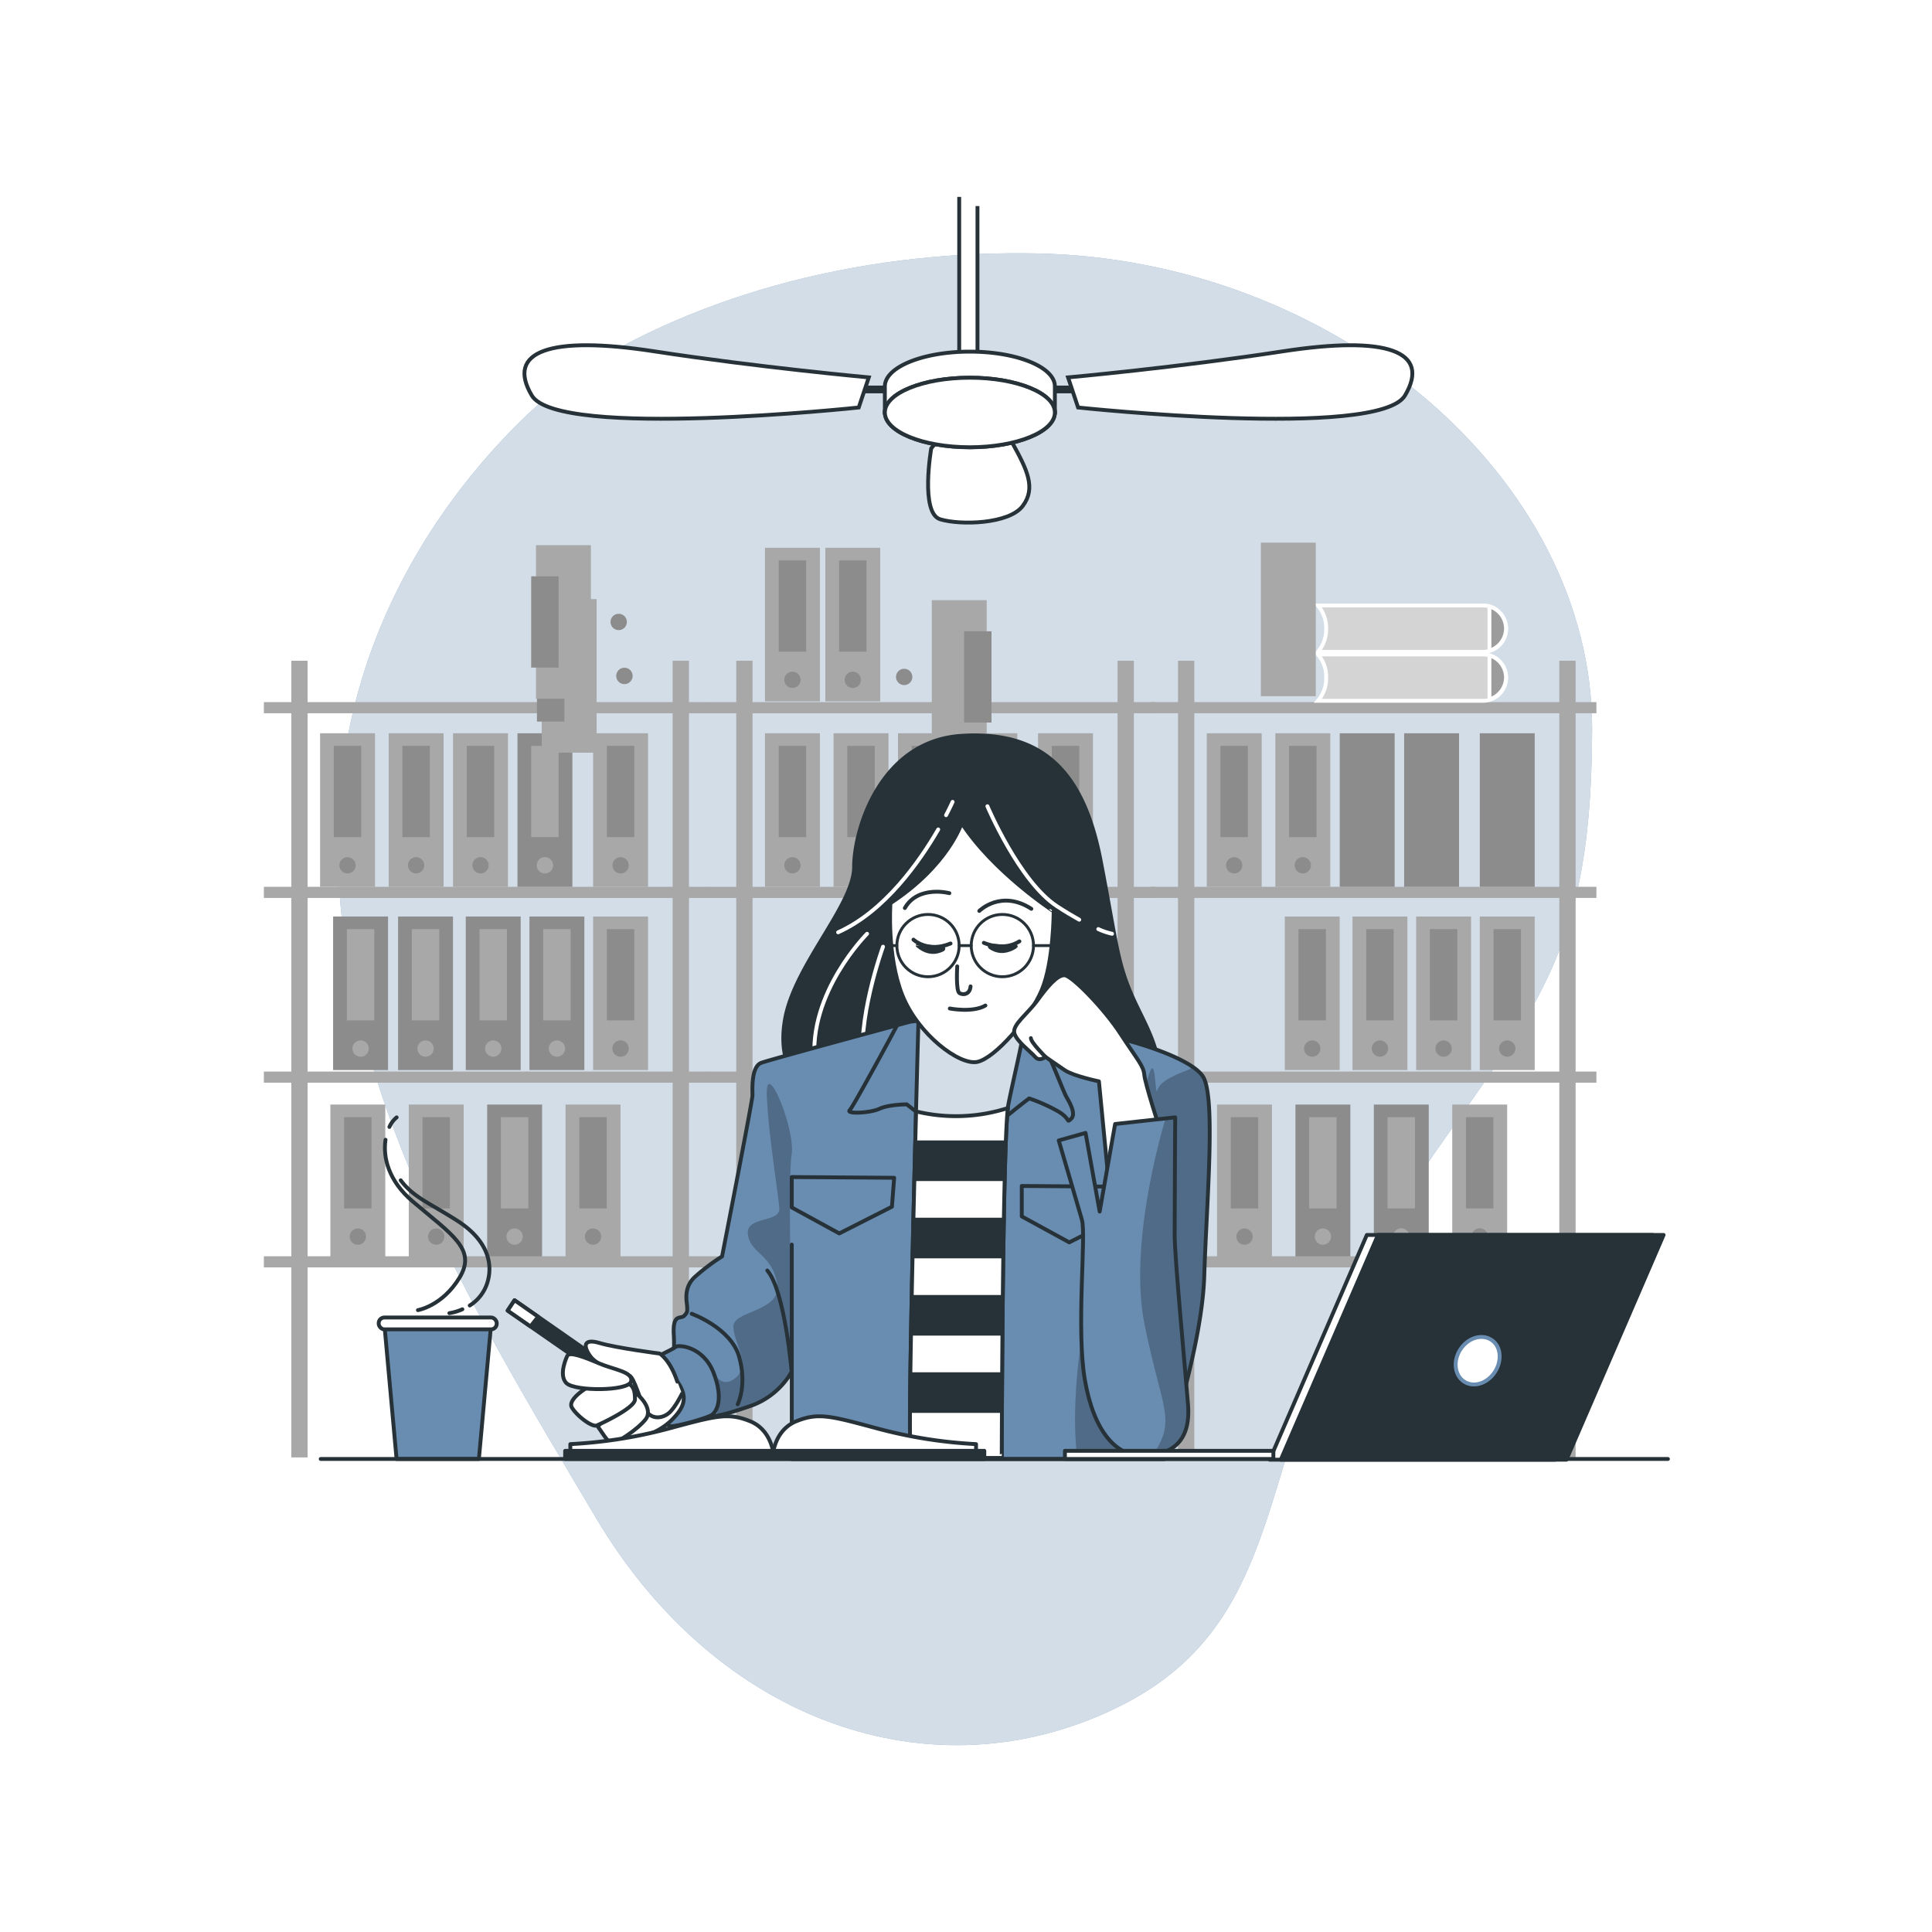 <svg class="animated" id="freepik_stories-studying" xmlns="http://www.w3.org/2000/svg" xmlns:xlink="http://www.w3.org/1999/xlink" viewBox="0 0 500 500" version="1.1" xmlns:svgjs="http://svgjs.com/svgjs"><style>svg#freepik_stories-studying:not(.animated) .animable {opacity: 0;}svg#freepik_stories-studying.animated #freepik--background-simple--inject-34 {animation: 1s 1 forwards cubic-bezier(.36,-0.01,.5,1.38) slideDown;animation-delay: 0s;}svg#freepik_stories-studying.animated #freepik--Fan--inject-34 {animation: 1s 1 forwards cubic-bezier(.36,-0.01,.5,1.38) zoomIn;animation-delay: 0s;}svg#freepik_stories-studying.animated #freepik--Bookshelves--inject-34 {animation: 1s 1 forwards cubic-bezier(.36,-0.01,.5,1.38) slideRight;animation-delay: 0s;}svg#freepik_stories-studying.animated #freepik--Coffee--inject-34 {animation: 1s 1 forwards cubic-bezier(.36,-0.01,.5,1.38) lightSpeedRight;animation-delay: 0s;}svg#freepik_stories-studying.animated #freepik--Character--inject-34 {animation: 1s 1 forwards cubic-bezier(.36,-0.01,.5,1.38) lightSpeedRight;animation-delay: 0s;}svg#freepik_stories-studying.animated #freepik--Device--inject-34 {animation: 1s 1 forwards cubic-bezier(.36,-0.01,.5,1.38) slideUp;animation-delay: 0s;}            @keyframes slideDown {                0% {                    opacity: 0;                    transform: translateY(-30px);                }                100% {                    opacity: 1;                    transform: translateY(0);                }            }                    @keyframes zoomIn {                0% {                    opacity: 0;                    transform: scale(0.5);                }                100% {                    opacity: 1;                    transform: scale(1);                }            }                    @keyframes slideRight {                0% {                    opacity: 0;                    transform: translateX(30px);                }                100% {                    opacity: 1;                    transform: translateX(0);                }            }                    @keyframes lightSpeedRight {              from {                transform: translate3d(50%, 0, 0) skewX(-20deg);                opacity: 0;              }              60% {                transform: skewX(10deg);                opacity: 1;              }              80% {                transform: skewX(-2deg);              }              to {                opacity: 1;                transform: translate3d(0, 0, 0);              }            }                    @keyframes slideUp {                0% {                    opacity: 0;                    transform: translateY(30px);                }                100% {                    opacity: 1;                    transform: inherit;                }            }        </style><g id="freepik--background-simple--inject-34" class="animable" style="transform-origin: 249.738px 258.597px;"><path d="M146.86,98.43s-53.5,38.23-58.93,107.69,34.95,133.74,66.29,186.68,87.07,72.48,134.92,49.1,34.13-70.65,69.6-124.93,53.14-63.36,53.3-128.24S345.6,66.93,268,65.58,146.86,98.43,146.86,98.43Z" style="fill: rgb(105, 140, 177); transform-origin: 249.738px 258.597px;" id="eltie00461h4" class="animable"></path><g id="el1gzpberwroe"><path d="M146.86,98.43s-53.5,38.23-58.93,107.69,34.95,133.74,66.29,186.68,87.07,72.48,134.92,49.1,34.13-70.65,69.6-124.93,53.14-63.36,53.3-128.24S345.6,66.93,268,65.58,146.86,98.43,146.86,98.43Z" style="fill: rgb(255, 255, 255); opacity: 0.7; transform-origin: 249.738px 258.597px;" class="animable"></path></g></g><g id="freepik--Fan--inject-34" class="animable" style="transform-origin: 250.621px 93.104px;"><line x1="217.05" y1="100.79" x2="233.66" y2="100.79" style="fill: rgb(255, 255, 255); stroke: rgb(38, 50, 56); stroke-miterlimit: 10; stroke-width: 2px; transform-origin: 225.355px 100.79px;" id="elleaj0edi7ai" class="animable"></line><path d="M224.84,97.67l-2.6,7.79s-77.87,8.31-84.62-3.12,4.68-15.57,31.67-11.42S224.84,97.67,224.84,97.67Z" style="fill: rgb(255, 255, 255); stroke: rgb(38, 50, 56); stroke-miterlimit: 10; transform-origin: 180.282px 98.862px;" id="eli1mgdybmrj8" class="animable"></path><line x1="284.2" y1="100.79" x2="267.59" y2="100.79" style="fill: rgb(255, 255, 255); stroke: rgb(38, 50, 56); stroke-miterlimit: 10; stroke-width: 2px; transform-origin: 275.895px 100.79px;" id="elcyhkbybot97" class="animable"></line><path d="M276.41,97.67l2.6,7.79s77.87,8.31,84.61-3.12S359,86.77,332,90.92,276.41,97.67,276.41,97.67Z" style="fill: rgb(255, 255, 255); stroke: rgb(38, 50, 56); stroke-miterlimit: 10; transform-origin: 320.964px 98.862px;" id="el2ts9xta13ib" class="animable"></path><path d="M241,116.05s-2.93,16.77,2.34,18.35,17.84,1.23,21.34-3.45,1.15-9.36-2.73-16.4S247.88,107.09,241,116.05Z" style="fill: rgb(255, 255, 255); stroke: rgb(38, 50, 56); stroke-miterlimit: 10; transform-origin: 253.289px 122.271px;" id="el5sxu380nc54" class="animable"></path><polyline points="248.24 50.96 248.24 103.53 252.97 103.53 252.97 53.33" style="fill: rgb(255, 255, 255); stroke: rgb(38, 50, 56); stroke-miterlimit: 10; transform-origin: 250.605px 77.245px;" id="el5kt6juwu1y9" class="animable"></polyline><path d="M236.45,106.75a48.17,48.17,0,0,0,29.1,0H273V100c0-5-9.85-9-22-9s-22,4-22,9v6.75Z" style="fill: rgb(255, 255, 255); stroke: rgb(38, 50, 56); stroke-miterlimit: 10; transform-origin: 251px 100px;" id="elrslrrrhkell" class="animable"></path><ellipse cx="251" cy="106.75" rx="22" ry="9" style="fill: rgb(255, 255, 255); stroke: rgb(38, 50, 56); stroke-miterlimit: 10; transform-origin: 251px 106.75px;" id="elgc8s64ofkiw" class="animable"></ellipse><ellipse cx="251" cy="106.75" rx="22" ry="9" style="fill: rgb(255, 255, 255); stroke: rgb(38, 50, 56); stroke-miterlimit: 10; transform-origin: 251px 106.75px;" id="eluygpxhbfvon" class="animable"></ellipse></g><g id="freepik--Bookshelves--inject-34" class="animable" style="transform-origin: 240.72px 258.81px;"><rect x="314.97" y="285.86" width="14.21" height="39.74" style="fill: rgb(168, 168, 168); transform-origin: 322.075px 305.73px;" id="elnfb43l4lp77" class="animable"></rect><rect x="318.53" y="289.12" width="7.1" height="23.62" style="fill: rgb(140, 140, 140); transform-origin: 322.08px 300.93px;" id="elarwl1ycmmkm" class="animable"></rect><circle cx="322.08" cy="320.03" r="2.11" style="fill: rgb(140, 140, 140); transform-origin: 322.08px 320.03px;" id="elf8nnaiuxzbh" class="animable"></circle><rect x="335.26" y="285.86" width="14.21" height="39.74" style="fill: rgb(140, 140, 140); transform-origin: 342.365px 305.73px;" id="el5jssuxmtvpc" class="animable"></rect><rect x="338.81" y="289.12" width="7.1" height="23.62" style="fill: rgb(168, 168, 168); transform-origin: 342.36px 300.93px;" id="el1l1bf78vxch" class="animable"></rect><circle cx="342.37" cy="320.03" r="2.11" style="fill: rgb(168, 168, 168); transform-origin: 342.37px 320.03px;" id="ely5f4upbub4l" class="animable"></circle><rect x="355.55" y="285.86" width="14.21" height="39.74" style="fill: rgb(140, 140, 140); transform-origin: 362.655px 305.73px;" id="el8s33l6cxlza" class="animable"></rect><rect x="359.1" y="289.12" width="7.1" height="23.62" style="fill: rgb(168, 168, 168); transform-origin: 362.65px 300.93px;" id="elfo9o4vhn5gd" class="animable"></rect><path d="M364.77,320a2.12,2.12,0,1,0-2.11,2.12A2.12,2.12,0,0,0,364.77,320Z" style="fill: rgb(168, 168, 168); transform-origin: 362.65px 320px;" id="el1w94fufbia7" class="animable"></path><rect x="375.84" y="285.86" width="14.21" height="39.74" style="fill: rgb(168, 168, 168); transform-origin: 382.945px 305.73px;" id="elhvjz4i73xas" class="animable"></rect><rect x="379.39" y="289.12" width="7.1" height="23.62" style="fill: rgb(140, 140, 140); transform-origin: 382.94px 300.93px;" id="eludeas1r9bpp" class="animable"></rect><path d="M385.06,320a2.12,2.12,0,1,0-2.12,2.12A2.12,2.12,0,0,0,385.06,320Z" style="fill: rgb(140, 140, 140); transform-origin: 382.94px 320px;" id="el7arfeo9r1n" class="animable"></path><path d="M413.15,184.59v-2.88h-5.38V171h-4.22v10.71H309.09V171h-4.22v10.71h-7.11v2.88h7.11v44.92h-7.11v2.88h7.11v44.93h-7.11v2.88h7.11v44.92h-7.11V328h7.11v49.18h4.22V328h94.46v49.18h4.22V328h5.38v-2.88h-5.38V280.2h5.38v-2.88h-5.38V232.39h5.38v-2.88h-5.38V184.59Zm-9.6,140.53H309.09V280.2h94.46Zm0-47.8H309.09V232.39h94.46Zm0-47.81H309.09V184.59h94.46Z" style="fill: rgb(168, 168, 168); transform-origin: 355.455px 274.09px;" id="elcygh6f7m5c9" class="animable"></path><rect x="363.39" y="189.77" width="14.21" height="39.74" style="fill: rgb(140, 140, 140); transform-origin: 370.495px 209.64px;" id="elrbdnkhwda5" class="animable"></rect><rect x="366.94" y="193.03" width="7.1" height="23.62" style="fill: rgb(140, 140, 140); transform-origin: 370.49px 204.84px;" id="elm2ahn27vtf" class="animable"></rect><path d="M372.61,223.94a2.12,2.12,0,1,0-2.11,2.12A2.12,2.12,0,0,0,372.61,223.94Z" style="fill: rgb(140, 140, 140); transform-origin: 370.49px 223.94px;" id="el96ewstgzkzh" class="animable"></path><rect x="346.72" y="189.77" width="14.21" height="39.74" style="fill: rgb(140, 140, 140); transform-origin: 353.825px 209.64px;" id="eltvgsg3vney" class="animable"></rect><rect x="350.28" y="193.03" width="7.1" height="23.62" style="fill: rgb(140, 140, 140); transform-origin: 353.83px 204.84px;" id="elin07ubtzeh" class="animable"></rect><circle cx="353.83" cy="223.94" r="2.11" style="fill: rgb(140, 140, 140); transform-origin: 353.83px 223.94px;" id="el5uu42wbhnag" class="animable"></circle><rect x="330.06" y="189.77" width="14.21" height="39.74" style="fill: rgb(168, 168, 168); transform-origin: 337.165px 209.64px;" id="elwe03u6ubiyc" class="animable"></rect><rect x="333.61" y="193.03" width="7.1" height="23.62" style="fill: rgb(140, 140, 140); transform-origin: 337.16px 204.84px;" id="elu4u3csu4r" class="animable"></rect><circle cx="337.16" cy="223.94" r="2.11" style="fill: rgb(140, 140, 140); transform-origin: 337.16px 223.94px;" id="eldt92pmbtokd" class="animable"></circle><rect x="382.97" y="189.77" width="14.21" height="39.74" style="fill: rgb(140, 140, 140); transform-origin: 390.075px 209.64px;" id="el6warum2vhh2" class="animable"></rect><rect x="386.53" y="193.03" width="7.1" height="23.62" style="fill: rgb(140, 140, 140); transform-origin: 390.08px 204.84px;" id="elfvbpcluzs4m" class="animable"></rect><circle cx="390.08" cy="223.94" r="2.11" style="fill: rgb(140, 140, 140); transform-origin: 390.08px 223.94px;" id="el6cu1z9enzkb" class="animable"></circle><rect x="312.31" y="189.77" width="14.21" height="39.74" style="fill: rgb(168, 168, 168); transform-origin: 319.415px 209.64px;" id="elyqttaysp8o" class="animable"></rect><rect x="315.86" y="193.03" width="7.1" height="23.62" style="fill: rgb(140, 140, 140); transform-origin: 319.41px 204.84px;" id="eljivpvuaw0f" class="animable"></rect><circle cx="319.41" cy="223.94" r="2.11" style="fill: rgb(140, 140, 140); transform-origin: 319.41px 223.94px;" id="elfh8rcqnasqs" class="animable"></circle><path d="M383.79,169.37H341.08a8.86,8.86,0,0,1,2.13,6h0a8.9,8.9,0,0,1-2.13,6h42.71a6,6,0,0,0,6-6h0A6,6,0,0,0,383.79,169.37Z" style="fill: rgb(212, 212, 212); stroke: rgb(255, 255, 255); stroke-miterlimit: 10; transform-origin: 365.435px 175.37px;" id="elyq8t4rl9nk8" class="animable"></path><path d="M385.47,169.61V181a6,6,0,0,0,4.28-5.71h0A6,6,0,0,0,385.47,169.61Z" style="fill: rgb(156, 156, 156); stroke: rgb(255, 255, 255); stroke-miterlimit: 10; transform-origin: 387.61px 175.305px;" id="elv16uvrm569" class="animable"></path><path d="M383.79,156.7H341.08a8.9,8.9,0,0,1,2.13,6h0a8.9,8.9,0,0,1-2.13,6h42.71a6,6,0,0,0,6-6h0A6,6,0,0,0,383.79,156.7Z" style="fill: rgb(212, 212, 212); stroke: rgb(255, 255, 255); stroke-miterlimit: 10; transform-origin: 365.435px 162.7px;" id="ell8q96a36zmr" class="animable"></path><path d="M385.47,156.94v11.44a6,6,0,0,0,4.28-5.72h0A6,6,0,0,0,385.47,156.94Z" style="fill: rgb(156, 156, 156); stroke: rgb(255, 255, 255); stroke-miterlimit: 10; transform-origin: 387.61px 162.66px;" id="ell1jgw4hmqz" class="animable"></path><rect x="326.31" y="140.44" width="14.21" height="39.74" style="fill: rgb(168, 168, 168); transform-origin: 333.415px 160.31px;" id="el8vrmv0i2jhp" class="animable"></rect><rect x="329.86" y="143.7" width="7.1" height="23.62" style="fill: rgb(168, 168, 168); transform-origin: 333.41px 155.51px;" id="elr2vp3d01lfg" class="animable"></rect><path d="M335.52,174.61a2.11,2.11,0,1,0-2.11,2.11A2.1,2.1,0,0,0,335.52,174.61Z" style="fill: rgb(168, 168, 168); transform-origin: 333.41px 174.61px;" id="elh1ie3ah1hz4" class="animable"></path><rect x="382.97" y="237.19" width="14.21" height="39.74" style="fill: rgb(168, 168, 168); transform-origin: 390.075px 257.06px;" id="ele6loxo2d4p" class="animable"></rect><rect x="386.53" y="240.46" width="7.1" height="23.62" style="fill: rgb(140, 140, 140); transform-origin: 390.08px 252.27px;" id="elmhywbtkc4si" class="animable"></rect><path d="M392.19,271.37a2.11,2.11,0,1,0-2.11,2.11A2.12,2.12,0,0,0,392.19,271.37Z" style="fill: rgb(140, 140, 140); transform-origin: 390.08px 271.37px;" id="ellawmx82wjjc" class="animable"></path><rect x="366.5" y="237.19" width="14.21" height="39.74" style="fill: rgb(168, 168, 168); transform-origin: 373.605px 257.06px;" id="eld0cmgtd1bt8" class="animable"></rect><rect x="370.05" y="240.46" width="7.1" height="23.62" style="fill: rgb(140, 140, 140); transform-origin: 373.6px 252.27px;" id="elpgnmlnv6ze" class="animable"></rect><path d="M375.71,271.37a2.11,2.11,0,1,0-2.11,2.11A2.11,2.11,0,0,0,375.71,271.37Z" style="fill: rgb(140, 140, 140); transform-origin: 373.6px 271.37px;" id="elr9e9d6e5k2j" class="animable"></path><rect x="332.5" y="237.19" width="14.21" height="39.74" style="fill: rgb(168, 168, 168); transform-origin: 339.605px 257.06px;" id="elg44wt1n67yp" class="animable"></rect><rect x="336.05" y="240.46" width="7.1" height="23.62" style="fill: rgb(140, 140, 140); transform-origin: 339.6px 252.27px;" id="elwp270jltov9" class="animable"></rect><path d="M341.71,271.37a2.11,2.11,0,1,0-2.11,2.11A2.11,2.11,0,0,0,341.71,271.37Z" style="fill: rgb(140, 140, 140); transform-origin: 339.6px 271.37px;" id="el8ucmvdjlvmd" class="animable"></path><rect x="350.02" y="237.19" width="14.21" height="39.74" style="fill: rgb(168, 168, 168); transform-origin: 357.125px 257.06px;" id="el1ag79sab5l6" class="animable"></rect><rect x="353.57" y="240.46" width="7.1" height="23.62" style="fill: rgb(140, 140, 140); transform-origin: 357.12px 252.27px;" id="el7pn2u4danr" class="animable"></rect><path d="M359.23,271.37a2.11,2.11,0,1,0-2.11,2.11A2.11,2.11,0,0,0,359.23,271.37Z" style="fill: rgb(140, 140, 140); transform-origin: 357.12px 271.37px;" id="el3l9d68l3vbn" class="animable"></path><rect x="200.65" y="285.86" width="14.21" height="39.74" style="fill: rgb(168, 168, 168); transform-origin: 207.755px 305.73px;" id="el3q9qwqnqdcq" class="animable"></rect><rect x="204.2" y="289.12" width="7.1" height="23.62" style="fill: rgb(168, 168, 168); transform-origin: 207.75px 300.93px;" id="elbtcytuhwg8n" class="animable"></rect><circle cx="207.75" cy="320.03" r="2.11" style="fill: rgb(168, 168, 168); transform-origin: 207.75px 320.03px;" id="elznyic6x8sce" class="animable"></circle><rect x="220.93" y="285.86" width="14.21" height="39.74" style="fill: rgb(168, 168, 168); transform-origin: 228.035px 305.73px;" id="elz16yl27pjmb" class="animable"></rect><rect x="224.49" y="289.12" width="7.1" height="23.62" style="fill: rgb(168, 168, 168); transform-origin: 228.04px 300.93px;" id="el59vm6cblfjm" class="animable"></rect><circle cx="228.04" cy="320.03" r="2.11" style="fill: rgb(168, 168, 168); transform-origin: 228.04px 320.03px;" id="elydg2n4veaah" class="animable"></circle><rect x="241.22" y="285.86" width="14.21" height="39.74" style="fill: rgb(168, 168, 168); transform-origin: 248.325px 305.73px;" id="el6b6g9soc3qe" class="animable"></rect><rect x="244.78" y="289.12" width="7.1" height="23.62" style="fill: rgb(168, 168, 168); transform-origin: 248.33px 300.93px;" id="elb0rr37m9ucp" class="animable"></rect><circle cx="248.33" cy="320.03" r="2.11" style="fill: rgb(168, 168, 168); transform-origin: 248.33px 320.03px;" id="el6cz0cvtrt6k" class="animable"></circle><rect x="261.51" y="285.86" width="14.21" height="39.74" style="fill: rgb(168, 168, 168); transform-origin: 268.615px 305.73px;" id="eldlum8bnx1f" class="animable"></rect><rect x="265.06" y="289.12" width="7.1" height="23.62" style="fill: rgb(168, 168, 168); transform-origin: 268.61px 300.93px;" id="el3s80l6sftlh" class="animable"></rect><path d="M270.73,320a2.12,2.12,0,1,0-2.11,2.12A2.12,2.12,0,0,0,270.73,320Z" style="fill: rgb(168, 168, 168); transform-origin: 268.61px 320px;" id="elgsrbej0ca6p" class="animable"></path><rect x="190.54" y="171" width="4.22" height="206.18" style="fill: rgb(168, 168, 168); transform-origin: 192.65px 274.09px;" id="el8gu71znxvg" class="animable"></rect><rect x="289.22" y="171" width="4.22" height="206.18" style="fill: rgb(168, 168, 168); transform-origin: 291.33px 274.09px;" id="eldl1wao812b" class="animable"></rect><rect x="183.43" y="181.71" width="115.39" height="2.88" style="fill: rgb(168, 168, 168); transform-origin: 241.125px 183.15px;" id="elesb8jcq5y8v" class="animable"></rect><rect x="183.43" y="229.51" width="115.39" height="2.88" style="fill: rgb(168, 168, 168); transform-origin: 241.125px 230.95px;" id="el43yhw2hkjgf" class="animable"></rect><rect x="183.43" y="277.32" width="115.39" height="2.88" style="fill: rgb(168, 168, 168); transform-origin: 241.125px 278.76px;" id="el8f0qe8yirvx" class="animable"></rect><rect x="183.43" y="325.12" width="115.39" height="2.88" style="fill: rgb(168, 168, 168); transform-origin: 241.125px 326.56px;" id="ela9hgdet27o6" class="animable"></rect><rect x="249.06" y="189.77" width="14.21" height="39.74" style="fill: rgb(168, 168, 168); transform-origin: 256.165px 209.64px;" id="el45v3y3kz3xg" class="animable"></rect><rect x="252.61" y="193.03" width="7.1" height="23.62" style="fill: rgb(168, 168, 168); transform-origin: 256.16px 204.84px;" id="elnaqs7ceskyc" class="animable"></rect><path d="M258.28,223.94a2.12,2.12,0,1,0-2.11,2.12A2.12,2.12,0,0,0,258.28,223.94Z" style="fill: rgb(168, 168, 168); transform-origin: 256.16px 223.94px;" id="eljs1bufyp2ko" class="animable"></path><rect x="232.4" y="189.77" width="14.21" height="39.74" style="fill: rgb(168, 168, 168); transform-origin: 239.505px 209.64px;" id="el17iwg4mipt7h" class="animable"></rect><rect x="235.95" y="193.03" width="7.1" height="23.62" style="fill: rgb(140, 140, 140); transform-origin: 239.5px 204.84px;" id="ely194ha8ynxp" class="animable"></rect><circle cx="239.5" cy="223.94" r="2.11" style="fill: rgb(140, 140, 140); transform-origin: 239.5px 223.94px;" id="elpcz2dqmrkis" class="animable"></circle><rect x="215.73" y="189.77" width="14.21" height="39.74" style="fill: rgb(168, 168, 168); transform-origin: 222.835px 209.64px;" id="elbgklvxigz7r" class="animable"></rect><rect x="219.28" y="193.03" width="7.1" height="23.62" style="fill: rgb(140, 140, 140); transform-origin: 222.83px 204.84px;" id="elcqpi21n4v1g" class="animable"></rect><circle cx="222.83" cy="223.94" r="2.11" style="fill: rgb(140, 140, 140); transform-origin: 222.83px 223.94px;" id="elaz0jnqoyrej" class="animable"></circle><rect x="268.65" y="189.77" width="14.21" height="39.74" style="fill: rgb(168, 168, 168); transform-origin: 275.755px 209.64px;" id="el88y239f47s" class="animable"></rect><rect x="272.2" y="193.03" width="7.1" height="23.62" style="fill: rgb(140, 140, 140); transform-origin: 275.75px 204.84px;" id="elzstg7k2ijm" class="animable"></rect><circle cx="275.75" cy="223.94" r="2.11" style="fill: rgb(168, 168, 168); transform-origin: 275.75px 223.94px;" id="elpgomfj2ewpl" class="animable"></circle><rect x="197.98" y="189.77" width="14.21" height="39.74" style="fill: rgb(168, 168, 168); transform-origin: 205.085px 209.64px;" id="elt4uynh8hatn" class="animable"></rect><rect x="201.53" y="193.03" width="7.1" height="23.62" style="fill: rgb(140, 140, 140); transform-origin: 205.08px 204.84px;" id="elz2smkdqyc8e" class="animable"></rect><circle cx="205.08" cy="223.94" r="2.11" style="fill: rgb(140, 140, 140); transform-origin: 205.08px 223.94px;" id="elgq6fvetfux7" class="animable"></circle><rect x="197.98" y="141.77" width="14.21" height="39.74" style="fill: rgb(168, 168, 168); transform-origin: 205.085px 161.64px;" id="el6ka53svo8yw" class="animable"></rect><rect x="201.53" y="145.03" width="7.1" height="23.62" style="fill: rgb(140, 140, 140); transform-origin: 205.08px 156.84px;" id="el978esk47n2d" class="animable"></rect><circle cx="205.08" cy="175.94" r="2.11" style="fill: rgb(140, 140, 140); transform-origin: 205.08px 175.94px;" id="elzm8z0ixdbx" class="animable"></circle><rect x="213.59" y="141.77" width="14.21" height="39.74" style="fill: rgb(168, 168, 168); transform-origin: 220.695px 161.64px;" id="el8k3lnqj8p0f" class="animable"></rect><rect x="217.15" y="145.03" width="7.1" height="23.62" style="fill: rgb(140, 140, 140); transform-origin: 220.7px 156.84px;" id="elni11y0wlcim" class="animable"></rect><circle cx="220.7" cy="175.94" r="2.11" style="fill: rgb(140, 140, 140); transform-origin: 220.7px 175.94px;" id="elmfaznxiabi9" class="animable"></circle><g id="elbopf1ibp7v8"><rect x="241.15" y="155.32" width="14.21" height="39.74" style="fill: rgb(168, 168, 168); transform-origin: 248.255px 175.19px; transform: rotate(90deg);" class="animable"></rect></g><g id="elk2rycs3y9d"><rect x="249.5" y="163.38" width="7.1" height="23.61" style="fill: rgb(140, 140, 140); transform-origin: 253.05px 175.185px; transform: rotate(90deg);" class="animable"></rect></g><path d="M234,177.3a2.11,2.11,0,1,0-2.11-2.11A2.12,2.12,0,0,0,234,177.3Z" style="fill: rgb(140, 140, 140); transform-origin: 234px 175.19px;" id="elyuqmpz53ezr" class="animable"></path><rect x="268.65" y="237.19" width="14.21" height="39.74" style="fill: rgb(168, 168, 168); transform-origin: 275.755px 257.06px;" id="eloi5puexvh2i" class="animable"></rect><rect x="272.2" y="240.46" width="7.1" height="23.62" style="fill: rgb(168, 168, 168); transform-origin: 275.75px 252.27px;" id="elda4pi4l433l" class="animable"></rect><path d="M277.86,271.37a2.11,2.11,0,1,0-2.11,2.11A2.11,2.11,0,0,0,277.86,271.37Z" style="fill: rgb(168, 168, 168); transform-origin: 275.75px 271.37px;" id="elm9i59mnoib" class="animable"></path><rect x="252.17" y="237.19" width="14.21" height="39.74" style="fill: rgb(168, 168, 168); transform-origin: 259.275px 257.06px;" id="el49xz748tabk" class="animable"></rect><rect x="255.72" y="240.46" width="7.1" height="23.62" style="fill: rgb(168, 168, 168); transform-origin: 259.27px 252.27px;" id="elmpp0o9wtii" class="animable"></rect><path d="M261.38,271.37a2.11,2.11,0,1,0-2.11,2.11A2.11,2.11,0,0,0,261.38,271.37Z" style="fill: rgb(168, 168, 168); transform-origin: 259.27px 271.37px;" id="elcbz9cx4s4hf" class="animable"></path><rect x="218.17" y="237.19" width="14.21" height="39.74" style="fill: rgb(168, 168, 168); transform-origin: 225.275px 257.06px;" id="elrhurjghfvm" class="animable"></rect><rect x="221.72" y="240.46" width="7.1" height="23.62" style="fill: rgb(168, 168, 168); transform-origin: 225.27px 252.27px;" id="el0zeqvgmdta1g" class="animable"></rect><path d="M227.38,271.37a2.11,2.11,0,1,0-2.11,2.11A2.11,2.11,0,0,0,227.38,271.37Z" style="fill: rgb(168, 168, 168); transform-origin: 225.27px 271.37px;" id="el0kyssr10cmx" class="animable"></path><rect x="235.69" y="237.19" width="14.21" height="39.74" style="fill: rgb(168, 168, 168); transform-origin: 242.795px 257.06px;" id="el7ach48jat7m" class="animable"></rect><rect x="239.24" y="240.46" width="7.1" height="23.62" style="fill: rgb(168, 168, 168); transform-origin: 242.79px 252.27px;" id="el8ad8jjfu865" class="animable"></rect><path d="M244.9,271.37a2.11,2.11,0,1,0-2.11,2.11A2.11,2.11,0,0,0,244.9,271.37Z" style="fill: rgb(168, 168, 168); transform-origin: 242.79px 271.37px;" id="elfuvheop41ld" class="animable"></path><rect x="85.5" y="285.86" width="14.21" height="39.74" style="fill: rgb(168, 168, 168); transform-origin: 92.605px 305.73px;" id="elprh5km7cvr" class="animable"></rect><rect x="89.05" y="289.12" width="7.1" height="23.62" style="fill: rgb(140, 140, 140); transform-origin: 92.6px 300.93px;" id="elcjqh1dv6uq" class="animable"></rect><circle cx="92.61" cy="320.03" r="2.11" style="fill: rgb(140, 140, 140); transform-origin: 92.61px 320.03px;" id="elvgvhslazp7" class="animable"></circle><rect x="105.79" y="285.86" width="14.21" height="39.74" style="fill: rgb(168, 168, 168); transform-origin: 112.895px 305.73px;" id="el8y5ugiisab" class="animable"></rect><rect x="109.34" y="289.12" width="7.1" height="23.62" style="fill: rgb(140, 140, 140); transform-origin: 112.89px 300.93px;" id="el203t6o9cp0z" class="animable"></rect><circle cx="112.9" cy="320.03" r="2.11" style="fill: rgb(140, 140, 140); transform-origin: 112.9px 320.03px;" id="elgeenva9v51d" class="animable"></circle><rect x="126.08" y="285.86" width="14.21" height="39.74" style="fill: rgb(140, 140, 140); transform-origin: 133.185px 305.73px;" id="elltyunc9buml" class="animable"></rect><rect x="129.63" y="289.12" width="7.1" height="23.62" style="fill: rgb(168, 168, 168); transform-origin: 133.18px 300.93px;" id="el7xqo8se5cnk" class="animable"></rect><circle cx="133.18" cy="320.03" r="2.11" style="fill: rgb(168, 168, 168); transform-origin: 133.18px 320.03px;" id="elg6f2wflrwm8" class="animable"></circle><rect x="146.37" y="285.86" width="14.21" height="39.74" style="fill: rgb(168, 168, 168); transform-origin: 153.475px 305.73px;" id="elsypwvm7glkb" class="animable"></rect><rect x="149.92" y="289.12" width="7.1" height="23.62" style="fill: rgb(140, 140, 140); transform-origin: 153.47px 300.93px;" id="elqh0u9hdetw" class="animable"></rect><circle cx="153.47" cy="320.03" r="2.11" style="fill: rgb(140, 140, 140); transform-origin: 153.47px 320.03px;" id="el0q2hzwtsuxj" class="animable"></circle><rect x="75.39" y="171" width="4.22" height="206.18" style="fill: rgb(168, 168, 168); transform-origin: 77.5px 274.09px;" id="el9q9162qwlr" class="animable"></rect><rect x="174.08" y="171" width="4.22" height="206.18" style="fill: rgb(168, 168, 168); transform-origin: 176.19px 274.09px;" id="el5xoz1mj8q0o" class="animable"></rect><rect x="68.29" y="181.71" width="115.39" height="2.88" style="fill: rgb(168, 168, 168); transform-origin: 125.985px 183.15px;" id="elyettyanglni" class="animable"></rect><rect x="68.29" y="229.51" width="115.39" height="2.88" style="fill: rgb(168, 168, 168); transform-origin: 125.985px 230.95px;" id="el6aclunua1s4" class="animable"></rect><rect x="68.29" y="277.32" width="115.39" height="2.88" style="fill: rgb(168, 168, 168); transform-origin: 125.985px 278.76px;" id="el76u34q47kao" class="animable"></rect><rect x="68.29" y="325.12" width="115.39" height="2.88" style="fill: rgb(168, 168, 168); transform-origin: 125.985px 326.56px;" id="el2n2tzmkbttw" class="animable"></rect><rect x="133.92" y="189.77" width="14.21" height="39.74" style="fill: rgb(140, 140, 140); transform-origin: 141.025px 209.64px;" id="elbx1tnakp9r" class="animable"></rect><rect x="137.47" y="193.03" width="7.1" height="23.62" style="fill: rgb(168, 168, 168); transform-origin: 141.02px 204.84px;" id="eldll4h16puw" class="animable"></rect><path d="M143.14,223.94a2.12,2.12,0,1,0-2.12,2.12A2.12,2.12,0,0,0,143.14,223.94Z" style="fill: rgb(168, 168, 168); transform-origin: 141.02px 223.94px;" id="elzd0mrmvbhta" class="animable"></path><rect x="117.25" y="189.77" width="14.21" height="39.74" style="fill: rgb(168, 168, 168); transform-origin: 124.355px 209.64px;" id="el9mqw0vxikk" class="animable"></rect><rect x="120.8" y="193.03" width="7.1" height="23.62" style="fill: rgb(140, 140, 140); transform-origin: 124.35px 204.84px;" id="elq6mo2m5x8w" class="animable"></rect><circle cx="124.36" cy="223.94" r="2.11" style="fill: rgb(140, 140, 140); transform-origin: 124.36px 223.94px;" id="elz51nk58ivpf" class="animable"></circle><rect x="100.59" y="189.77" width="14.21" height="39.74" style="fill: rgb(168, 168, 168); transform-origin: 107.695px 209.64px;" id="elrhwmvhp7rup" class="animable"></rect><rect x="104.14" y="193.03" width="7.1" height="23.62" style="fill: rgb(140, 140, 140); transform-origin: 107.69px 204.84px;" id="eln06b35gaol" class="animable"></rect><circle cx="107.69" cy="223.94" r="2.11" style="fill: rgb(140, 140, 140); transform-origin: 107.69px 223.94px;" id="elczvlr9wp92t" class="animable"></circle><rect x="153.5" y="189.77" width="14.21" height="39.74" style="fill: rgb(168, 168, 168); transform-origin: 160.605px 209.64px;" id="elxgdzawfc6u" class="animable"></rect><rect x="157.05" y="193.03" width="7.1" height="23.62" style="fill: rgb(140, 140, 140); transform-origin: 160.6px 204.84px;" id="elwr2s5s59vm" class="animable"></rect><circle cx="160.61" cy="223.94" r="2.11" style="fill: rgb(140, 140, 140); transform-origin: 160.61px 223.94px;" id="elnqwjdfh0277" class="animable"></circle><g id="elzo4ne9h5g8"><rect x="140.2" y="155.05" width="14.21" height="39.74" style="fill: rgb(168, 168, 168); transform-origin: 147.305px 174.92px; transform: rotate(-90deg);" class="animable"></rect></g><g id="elyhlj7cykwia"><rect x="138.96" y="163.12" width="7.1" height="23.62" style="fill: rgb(140, 140, 140); transform-origin: 142.51px 174.93px; transform: rotate(-90deg);" class="animable"></rect></g><path d="M161.61,172.81a2.12,2.12,0,1,0,2.11,2.12A2.12,2.12,0,0,0,161.61,172.81Z" style="fill: rgb(140, 140, 140); transform-origin: 161.6px 174.93px;" id="el1ue7nlyk9x9" class="animable"></path><g id="elhntpb39z3iu"><rect x="138.71" y="141.09" width="14.21" height="39.74" style="fill: rgb(168, 168, 168); transform-origin: 145.815px 160.96px; transform: rotate(-90deg);" class="animable"></rect></g><g id="el3394aun5ytl"><rect x="137.47" y="149.15" width="7.1" height="23.62" style="fill: rgb(140, 140, 140); transform-origin: 141.02px 160.96px; transform: rotate(-90deg);" class="animable"></rect></g><path d="M160.12,158.85a2.11,2.11,0,1,0,2.11,2.11A2.1,2.1,0,0,0,160.12,158.85Z" style="fill: rgb(140, 140, 140); transform-origin: 160.12px 160.96px;" id="elh50pbty1oep" class="animable"></path><rect x="82.84" y="189.77" width="14.21" height="39.74" style="fill: rgb(168, 168, 168); transform-origin: 89.945px 209.64px;" id="elf3ec3tsxcad" class="animable"></rect><rect x="86.39" y="193.03" width="7.1" height="23.62" style="fill: rgb(140, 140, 140); transform-origin: 89.94px 204.84px;" id="eliebe8mnku5f" class="animable"></rect><circle cx="89.94" cy="223.94" r="2.11" style="fill: rgb(140, 140, 140); transform-origin: 89.94px 223.94px;" id="elju03ctwudt" class="animable"></circle><rect x="153.5" y="237.19" width="14.21" height="39.74" style="fill: rgb(168, 168, 168); transform-origin: 160.605px 257.06px;" id="eli2vtq712e8g" class="animable"></rect><rect x="157.05" y="240.46" width="7.1" height="23.62" style="fill: rgb(140, 140, 140); transform-origin: 160.6px 252.27px;" id="eljz01abxzbhs" class="animable"></rect><path d="M162.72,271.37a2.12,2.12,0,1,0-2.11,2.11A2.12,2.12,0,0,0,162.72,271.37Z" style="fill: rgb(140, 140, 140); transform-origin: 160.6px 271.36px;" id="elz30o6mdbrm" class="animable"></path><rect x="137.02" y="237.19" width="14.21" height="39.74" style="fill: rgb(140, 140, 140); transform-origin: 144.125px 257.06px;" id="elvcn6awsdx5a" class="animable"></rect><rect x="140.58" y="240.46" width="7.1" height="23.62" style="fill: rgb(168, 168, 168); transform-origin: 144.13px 252.27px;" id="el80bvhfxlfqu" class="animable"></rect><path d="M146.24,271.37a2.11,2.11,0,1,0-2.11,2.11A2.12,2.12,0,0,0,146.24,271.37Z" style="fill: rgb(168, 168, 168); transform-origin: 144.13px 271.37px;" id="elm3197yp14hj" class="animable"></path><rect x="86.21" y="237.19" width="14.21" height="39.74" style="fill: rgb(140, 140, 140); transform-origin: 93.315px 257.06px;" id="elornxl75hrvl" class="animable"></rect><rect x="89.77" y="240.46" width="7.1" height="23.62" style="fill: rgb(168, 168, 168); transform-origin: 93.32px 252.27px;" id="el7k4b6n9i50b" class="animable"></rect><path d="M95.43,271.37a2.11,2.11,0,1,0-2.11,2.11A2.12,2.12,0,0,0,95.43,271.37Z" style="fill: rgb(168, 168, 168); transform-origin: 93.32px 271.37px;" id="elby8m98fs1pt" class="animable"></path><rect x="103.02" y="237.19" width="14.21" height="39.74" style="fill: rgb(140, 140, 140); transform-origin: 110.125px 257.06px;" id="elnzau9r5e6ir" class="animable"></rect><rect x="106.58" y="240.46" width="7.1" height="23.62" style="fill: rgb(168, 168, 168); transform-origin: 110.13px 252.27px;" id="elyyci612cbso" class="animable"></rect><path d="M112.24,271.37a2.11,2.11,0,1,0-2.11,2.11A2.12,2.12,0,0,0,112.24,271.37Z" style="fill: rgb(168, 168, 168); transform-origin: 110.13px 271.37px;" id="el1v7jildocfd" class="animable"></path><rect x="120.54" y="237.19" width="14.21" height="39.74" style="fill: rgb(140, 140, 140); transform-origin: 127.645px 257.06px;" id="elloji86yvyc" class="animable"></rect><rect x="124.1" y="240.46" width="7.1" height="23.62" style="fill: rgb(168, 168, 168); transform-origin: 127.65px 252.27px;" id="ellmeff6wjg7" class="animable"></rect><path d="M129.76,271.37a2.11,2.11,0,1,0-2.11,2.11A2.12,2.12,0,0,0,129.76,271.37Z" style="fill: rgb(168, 168, 168); transform-origin: 127.65px 271.37px;" id="elvlrbveptrv" class="animable"></path></g><g id="freepik--Coffee--inject-34" class="animable" style="transform-origin: 113.28px 333.38px;"><polygon points="123.94 377.58 102.63 377.58 99.43 342.25 127.14 342.25 123.94 377.58" style="fill: rgb(105, 140, 177); stroke: rgb(38, 50, 56); stroke-linecap: round; stroke-linejoin: round; transform-origin: 113.285px 359.915px;" id="elk0ihzld8jbl" class="animable"></polygon><rect x="98.01" y="340.97" width="30.54" height="3.06" rx="1.46" style="fill: rgb(255, 255, 255); stroke: rgb(38, 50, 56); stroke-linecap: round; stroke-linejoin: round; transform-origin: 113.28px 342.5px;" id="elqvzhwa0g2ai" class="animable"></rect><path d="M100.78,291.65a6.8,6.8,0,0,1,1.87-2.47" style="fill: none; stroke: rgb(38, 50, 56); stroke-linecap: round; stroke-linejoin: round; transform-origin: 101.715px 290.415px;" id="el1vpy8idmnnz" class="animable"></path><path d="M108.16,339.06s6.3-1.05,10.76-8.4-1.83-11-12.07-19.69c-6.37-5.39-7.76-11.5-7.08-16" style="fill: none; stroke: rgb(38, 50, 56); stroke-linecap: round; stroke-linejoin: round; transform-origin: 109.994px 317.015px;" id="elplfnovk1cb" class="animable"></path><path d="M121.57,337.86a10.68,10.68,0,0,0,4.7-6.42c1.32-5-.52-10.76-7.87-15.48s-11.29-6-14.7-10.5" style="fill: none; stroke: rgb(38, 50, 56); stroke-linecap: round; stroke-linejoin: round; transform-origin: 115.182px 321.66px;" id="elhlcwcpb3vti" class="animable"></path><path d="M116.3,339.84a13,13,0,0,0,3.36-1" style="fill: none; stroke: rgb(38, 50, 56); stroke-linecap: round; stroke-linejoin: round; transform-origin: 117.98px 339.34px;" id="elz0xulabkwu" class="animable"></path></g><g id="freepik--Character--inject-34" class="animable" style="transform-origin: 222.226px 283.962px;"><path d="M208.44,283.06c-4.76-5.31-6.7-11.22-5.26-19.33,2.5-14,17.86-29.57,17.86-39.36s6.85-32.59,27.78-33.94,31.55,9.17,36,32.21,4.23,27.07,9.41,37.82c2.13,4.43,4.54,8.9,5.42,13.79,1.75,9.7-8.78,14.44-16.23,17.11-20.92,7.48-47.1,12.42-66.8-1.13A45.58,45.58,0,0,1,208.44,283.06Z" style="fill: rgb(38, 50, 56); stroke: rgb(38, 50, 56); stroke-linecap: round; stroke-linejoin: round; transform-origin: 251.279px 244.53px;" id="ells3w6dsxaxq" class="animable"></path><path d="M284.24,240.45a17.87,17.87,0,0,0,3.56,1.21" style="fill: none; stroke: rgb(255, 255, 255); stroke-linecap: round; stroke-miterlimit: 10; transform-origin: 286.02px 241.055px;" id="eluu7pkqdxboj" class="animable"></path><path d="M255.54,208.65s8.25,19.5,18,25.88c2.19,1.43,4.11,2.57,5.77,3.49" style="fill: none; stroke: rgb(255, 255, 255); stroke-linecap: round; stroke-miterlimit: 10; transform-origin: 267.425px 223.335px;" id="elljbzamh9eai" class="animable"></path><path d="M242.81,214.66c-4.74,8.19-13.77,21.17-25.91,26.62" style="fill: none; stroke: rgb(255, 255, 255); stroke-linecap: round; stroke-miterlimit: 10; transform-origin: 229.855px 227.97px;" id="elojwgic68br" class="animable"></path><path d="M246.53,207.52s-.58,1.32-1.69,3.45" style="fill: none; stroke: rgb(255, 255, 255); stroke-linecap: round; stroke-miterlimit: 10; transform-origin: 245.685px 209.245px;" id="elewd88w7c4ug" class="animable"></path><path d="M224.4,241.66S209,257,210.9,275" style="fill: none; stroke: rgb(255, 255, 255); stroke-linecap: round; stroke-miterlimit: 10; transform-origin: 217.569px 258.33px;" id="el6ueqrzj40wn" class="animable"></path><path d="M228.53,245s-7.13,19.51-4.88,31.89" style="fill: none; stroke: rgb(255, 255, 255); stroke-linecap: round; stroke-miterlimit: 10; transform-origin: 225.87px 260.945px;" id="els9on3a1bdis" class="animable"></path><path d="M235.25,264.5s-35.52,9.59-38.21,10.55-2.3,7.11-2.3,8.45-7.87,41.66-7.87,41.66a52.37,52.37,0,0,0-7.11,5.38c-3.07,2.88-1.92,6.72-1.92,7.68s.19,1.34-.77,2.3-3.07-.76-2.68,5.19-1.73,20,3.64,20.73,8.07.2,15.94-2.49a19.75,19.75,0,0,0,10.94-9v22.66h96.38s9.79-28.61,10.37-47.42,3.07-46.47-.38-51.65-21.7-10.94-37.83-12.86S238.13,263.73,235.25,264.5Z" style="fill: rgb(105, 140, 177); transform-origin: 243.682px 320.819px;" id="el5p97e3ck8a8" class="animable"></path><g style="clip-path: url(&quot;#freepik--clip-path--inject-34&quot;); transform-origin: 248.881px 316.734px;" id="elhdwn0xol0r7" class="animable"><g id="elp7iawmd7d3"><path d="M307.61,275.4c.5.59.71,1.09.28,1.29-1.32.63-7.52,2.63-8.27,5.26s-.44-8-1.88-4.89-3.39,15.42-11.28,40.24c-6.31,19.81-9.73,45.13-7.6,60.28h22.43s9.79-28.61,10.37-47.42,3.07-46.47-.38-51.65A11.92,11.92,0,0,0,307.61,275.4Z" style="opacity: 0.24; mix-blend-mode: multiply; transform-origin: 295.649px 326.49px;" class="animable"></path></g><path d="M236.59,259.12a8.68,8.68,0,0,0-3.07,3.65c-1.34,2.68-12.67,23.61-13.63,24.57s5.18.77,7.68-.38,7.1-1.15,7.1-1.15l4.42,3.45,13.63,5.38s6.14-4.42,9.21-6.91,4.42-3.46,4.42-3.46a43.5,43.5,0,0,1,7.68,3.46c3.07,1.92,1.92,2.88,3.07,1.92s.58-2.88-1-5.57-6.33-17.47-12.29-23S243.69,253.74,236.59,259.12Z" style="fill: rgb(105, 140, 177); stroke: rgb(38, 50, 56); stroke-linecap: round; stroke-linejoin: round; transform-origin: 248.748px 275.264px;" id="elzuofv42jvql" class="animable"></path><polygon points="264.43 306.93 290.93 307.12 290.35 314.61 276.72 321.52 264.43 314.8 264.43 306.93" style="fill: rgb(105, 140, 177); stroke: rgb(38, 50, 56); stroke-linecap: round; stroke-linejoin: round; transform-origin: 277.68px 314.225px;" id="elalwt97wtpal" class="animable"></polygon><polygon points="204.91 304.62 231.41 304.81 230.83 312.3 217.2 319.21 204.91 312.49 204.91 304.62" style="fill: rgb(105, 140, 177); stroke: rgb(38, 50, 56); stroke-linecap: round; stroke-linejoin: round; transform-origin: 218.16px 311.915px;" id="el1zjfpv6jyde" class="animable"></polygon><g id="el6i7nn04b67t"><path d="M205.23,362.05s-1.5-56.78-.37-63.18-6.77-25.57-6.4-15.41,3,25.47,3.22,29.28-8.86,1.93-8.11,6.82,6,4.88,7.53,12.41-11.29,7.14-11.29,11.28,4.52,9.77.76,13.16-5.88-1.15-5.88-1.15a19.38,19.38,0,0,1,.74,11.16A61.69,61.69,0,0,0,194,364a19.75,19.75,0,0,0,10.94-9v8.16Z" style="opacity: 0.24; mix-blend-mode: multiply; transform-origin: 194.96px 323.483px;" class="animable"></path></g></g><path d="M235.25,264.5s-35.52,9.59-38.21,10.55-2.3,7.11-2.3,8.45-7.87,41.66-7.87,41.66a52.37,52.37,0,0,0-7.11,5.38c-3.07,2.88-1.92,6.72-1.92,7.68s.19,1.34-.77,2.3-3.07-.76-2.68,5.19-1.73,20,3.64,20.73,8.07.2,15.94-2.49a19.75,19.75,0,0,0,10.94-9v22.66h96.38s9.79-28.61,10.37-47.42,3.07-46.47-.38-51.65-21.7-10.94-37.83-12.86S238.13,263.73,235.25,264.5Z" style="fill: none; stroke: rgb(38, 50, 56); stroke-linecap: round; stroke-linejoin: round; transform-origin: 243.682px 320.819px;" id="elqn3bnl4uimd" class="animable"></path><path d="M204.91,322.09v33.22s-1.73-21.12-6.33-26.5" style="fill: none; stroke: rgb(38, 50, 56); stroke-linecap: round; stroke-linejoin: round; transform-origin: 201.745px 338.7px;" id="elmdv9rqn9f1c" class="animable"></path><path d="M179,340s10.18,3.65,12.29,11.13-.38,12.29-.38,12.29" style="fill: none; stroke: rgb(38, 50, 56); stroke-linecap: round; stroke-linejoin: round; transform-origin: 185.569px 351.71px;" id="elcks4xu5mrn9" class="animable"></path><path d="M166.82,352.59s7.43-3.38,8-4,7.11-.31,9.84,6.65.75,10.3-.61,11.05-8.49,2.83-10.46,2.83S163.34,355.17,166.82,352.59Z" style="fill: rgb(105, 140, 177); stroke: rgb(38, 50, 56); stroke-linecap: round; stroke-linejoin: round; transform-origin: 176.001px 358.748px;" id="elzur5djmpn" class="animable"></path><path d="M237.74,262.58s-3.26,114.73-1.92,114.73h23.43s.19-83.63,1.72-91.5,5.19-21.89,4.61-25.73-26.68-1.73-26.68-1.73A15.28,15.28,0,0,0,237.74,262.58Z" style="fill: rgb(255, 255, 255); transform-origin: 250.569px 317.541px;" id="elhfdptzfamf" class="animable"></path><g style="clip-path: url(&quot;#freepik--clip-path-2--inject-34&quot;); transform-origin: 250.569px 317.541px;" id="elpbxh8d5vwbm" class="animable"><path d="M237.74,262.58s-3.26,114.73-1.92,114.73h23.43s.19-83.63,1.72-91.5,5.19-21.89,4.61-25.73-26.68-1.73-26.68-1.73A15.28,15.28,0,0,0,237.74,262.58Z" style="fill: rgb(105, 140, 177); transform-origin: 250.569px 317.541px;" id="el40zb35ne6lz" class="animable"></path><g id="elp3scifo0uz"><path d="M237.74,262.58s-3.26,114.73-1.92,114.73h23.43s.19-83.63,1.72-91.5,5.19-21.89,4.61-25.73-26.68-1.73-26.68-1.73A15.28,15.28,0,0,0,237.74,262.58Z" style="fill: rgb(255, 255, 255); opacity: 0.7; transform-origin: 250.569px 317.541px;" class="animable"></path></g></g><path d="M237.74,262.58s-3.26,114.73-1.92,114.73h23.43s.19-83.63,1.72-91.5,5.19-21.89,4.61-25.73-26.68-1.73-26.68-1.73A15.28,15.28,0,0,0,237.74,262.58Z" style="fill: none; stroke: rgb(38, 50, 56); stroke-linecap: round; stroke-linejoin: round; transform-origin: 250.569px 317.541px;" id="elb79emukc7pc" class="animable"></path><path d="M260.83,286.76a43.86,43.86,0,0,1-23.75.87c-.88,34.3-2.2,89.68-1.26,89.68h23.43S259.43,298.93,260.83,286.76Z" style="fill: rgb(255, 255, 255); transform-origin: 248.163px 332.035px;" id="elel3dgqv8zdd" class="animable"></path><g style="clip-path: url(&quot;#freepik--clip-path-3--inject-34&quot;); transform-origin: 247.92px 330.4px;" id="el1c1an3mhqk1" class="animable"><path d="M259.3,365.65c0-3.14,0-6.69.06-10.5H235.63c0,3.84-.09,7.38-.11,10.5Z" style="fill: rgb(38, 50, 56); transform-origin: 247.44px 360.4px;" id="elq41pnuorq4" class="animable"></path><path d="M236,335.15c-.07,3.6-.14,7.11-.2,10.5h23.66c0-3.43.06-6.95.1-10.5Z" style="fill: rgb(38, 50, 56); transform-origin: 247.68px 340.4px;" id="elsiflgmonjh8" class="animable"></path><path d="M236.41,315.15c-.08,3.49-.16,7-.23,10.5h23.47c.05-3.58.1-7.11.16-10.5Z" style="fill: rgb(38, 50, 56); transform-origin: 247.995px 320.4px;" id="el9802xq7xvgj" class="animable"></path><path d="M236.89,295.15c-.08,3.37-.17,6.89-.26,10.5H260c.09-3.93.2-7.49.32-10.5Z" style="fill: rgb(38, 50, 56); transform-origin: 248.475px 300.4px;" id="el3uym1bbhr1h" class="animable"></path></g><path d="M260.83,286.76a43.86,43.86,0,0,1-23.75.87c-.88,34.3-2.2,89.68-1.26,89.68h23.43S259.43,298.93,260.83,286.76Z" style="fill: none; stroke: rgb(38, 50, 56); stroke-linecap: round; stroke-linejoin: round; transform-origin: 248.163px 332.035px;" id="elrh8u4m3c59" class="animable"></path><path d="M248.88,213s-3.46,10.94-18.43,20.74c0,0-1,13.63,3.07,23.8s14.78,18.24,19.39,17.28,13.63-11.33,16.7-18.62,3.08-20.35,3.08-20.35S257.13,225.71,248.88,213Z" style="fill: rgb(255, 255, 255); stroke: rgb(38, 50, 56); stroke-linecap: round; stroke-linejoin: round; transform-origin: 251.516px 243.949px;" id="eli74qp02mhs" class="animable"></path><path d="M247.73,250.1s-.39,6.33.57,6.91,2.69.38,2.88-1.73" style="fill: none; stroke: rgb(38, 50, 56); stroke-linecap: round; stroke-linejoin: round; transform-origin: 249.416px 253.695px;" id="elsjygp94suu" class="animable"></path><path d="M245.81,261s5.95,1.15,9.21-.77" style="fill: none; stroke: rgb(38, 50, 56); stroke-linecap: round; stroke-linejoin: round; transform-origin: 250.415px 260.786px;" id="elsc3beeh26bb" class="animable"></path><path d="M245.69,231.15S237.63,229,234.17,235" style="fill: none; stroke: rgb(38, 50, 56); stroke-linecap: round; stroke-linejoin: round; transform-origin: 239.93px 232.888px;" id="elv7vcroatif" class="animable"></path><path d="M253.44,235.75s5.59-5.63,13.47-.55" style="fill: none; stroke: rgb(38, 50, 56); stroke-linecap: round; stroke-linejoin: round; transform-origin: 260.175px 234.413px;" id="eliiuegox588a" class="animable"></path><path d="M236.4,243.18s3.65,3.46,9.6,1" style="fill: none; stroke: rgb(38, 50, 56); stroke-linecap: round; stroke-linejoin: round; transform-origin: 241.2px 244.122px;" id="elna7c0tpkzm" class="animable"></path><path d="M254.61,244s5,2.31,9.21-.38" style="fill: none; stroke: rgb(38, 50, 56); stroke-linecap: round; stroke-linejoin: round; transform-origin: 259.215px 244.271px;" id="elkkgrwfsyvcp" class="animable"></path><circle cx="240.17" cy="244.72" r="8.06" style="fill: none; stroke: rgb(38, 50, 56); stroke-linecap: round; stroke-linejoin: round; stroke-width: 0.75px; transform-origin: 240.17px 244.72px;" id="elhzgqoa20xnh" class="animable"></circle><circle cx="259.41" cy="244.72" r="8.06" style="fill: none; stroke: rgb(38, 50, 56); stroke-linecap: round; stroke-linejoin: round; stroke-width: 0.75px; transform-origin: 259.41px 244.72px;" id="ele9u8lne92uu" class="animable"></circle><line x1="248.23" y1="244.72" x2="251.34" y2="244.72" style="fill: none; stroke: rgb(38, 50, 56); stroke-linecap: round; stroke-linejoin: round; stroke-width: 0.75px; transform-origin: 249.785px 244.72px;" id="eltgtie04jrx" class="animable"></line><line x1="267.47" y1="244.72" x2="272.19" y2="244.72" style="fill: none; stroke: rgb(38, 50, 56); stroke-linecap: round; stroke-linejoin: round; stroke-width: 0.75px; transform-origin: 269.83px 244.72px;" id="eljmaw9stuema" class="animable"></line><line x1="229.95" y1="244.72" x2="232.09" y2="244.72" style="fill: none; stroke: rgb(38, 50, 56); stroke-linecap: round; stroke-linejoin: round; stroke-width: 0.75px; transform-origin: 231.02px 244.72px;" id="elknsql632gmq" class="animable"></line><path d="M243.2,245.22s2.05.09.13.8-3.86.36-5.85-1.33C237.48,244.69,241.29,245.19,243.2,245.22Z" style="fill: rgb(38, 50, 56); stroke: rgb(38, 50, 56); stroke-linecap: round; stroke-linejoin: round; transform-origin: 240.815px 245.528px;" id="elqxwsvksvne" class="animable"></path><path d="M257.1,244.74s-2-.18-.23.77,3.78.87,6-.56C262.84,245,259,245,257.1,244.74Z" style="fill: rgb(38, 50, 56); stroke: rgb(38, 50, 56); stroke-linecap: round; stroke-linejoin: round; transform-origin: 259.504px 245.433px;" id="elkrvr5dpm67" class="animable"></path><path d="M287.47,311.53l-3.07-31.68s-6.53-1.34-8.83-2.88-5-3.45-5-3.45-1.53,1.34-2.68,0-4.8-4-5.38-6.15,3.46-5,5.95-8.44,5.19-6.72,7.11-6.53S285.74,261,290,267.57s5.95,8.25,6.14,10.56,4,14,4,14l1,19.78Z" style="fill: rgb(255, 255, 255); stroke: rgb(38, 50, 56); stroke-linecap: round; stroke-linejoin: round; transform-origin: 281.797px 282.151px;" id="elr97dfvdakl" class="animable"></path><path d="M270.57,273.52s-3.78-3.73-3.78-4.85" style="fill: none; stroke: rgb(38, 50, 56); stroke-linecap: round; stroke-linejoin: round; transform-origin: 268.68px 271.095px;" id="ely1iial7s6q" class="animable"></path><path d="M280.94,293.2l3.65,20.35,4-22.66,15.55-1.72S304,313.36,304,319.5s2.69,34.18,3.46,44-4.42,13-11.52,13.24-12.87-6.33-15.17-19.58.38-37.44-.77-41.47-6-20.54-6-20.54Z" style="fill: rgb(105, 140, 177); transform-origin: 290.768px 332.958px;" id="el0mflu2f5fcwa" class="animable"></path><g style="clip-path: url(&quot;#freepik--clip-path-4--inject-34&quot;); transform-origin: 301.295px 332.835px;" id="elot3gbgoamld" class="animable"><g id="elbhx6tjy0mxb"><path d="M298.38,376.5c5.79-.86,9.73-4.41,9.06-13-.77-9.79-3.46-37.82-3.46-44s.19-30.33.19-30.33l-2.52.28c-1.45,4.83-9.53,33.18-5.42,53.42,4.52,22.19,8.28,24.44,2.26,33.47Z" style="opacity: 0.24; mix-blend-mode: multiply; transform-origin: 301.295px 332.835px;" class="animable"></path></g></g><path d="M280.94,293.2l3.65,20.35,4-22.66,15.55-1.72S304,313.36,304,319.5s2.69,34.18,3.46,44-4.42,13-11.52,13.24-12.87-6.33-15.17-19.58.38-37.44-.77-41.47-6-20.54-6-20.54Z" style="fill: none; stroke: rgb(38, 50, 56); stroke-linecap: round; stroke-linejoin: round; transform-origin: 290.768px 332.958px;" id="eln09n5k2d5ar" class="animable"></path><path d="M158.87,372.5s-.46,3.09,2.34,3.79,9.53-1.05,10.09-2.49a2.19,2.19,0,0,0-.44-2.37l-6.14,0S160.09,370,158.87,372.5Z" style="fill: rgb(255, 255, 255); stroke: rgb(38, 50, 56); stroke-linecap: round; stroke-linejoin: round; transform-origin: 165.157px 373.736px;" id="elyjvk0kkj1hp" class="animable"></path><polygon points="131.38 339.18 156.83 356.86 158.73 354.33 133.16 336.5 131.38 339.18" style="fill: rgb(38, 50, 56); stroke: rgb(38, 50, 56); stroke-linecap: round; stroke-linejoin: round; transform-origin: 145.055px 346.68px;" id="elmx3vh2yntjf" class="animable"></polygon><polygon points="137.29 343.28 139.27 340.76 133.16 336.5 131.38 339.18 137.29 343.28" style="fill: rgb(255, 255, 255); stroke: rgb(38, 50, 56); stroke-linecap: round; stroke-linejoin: round; transform-origin: 135.325px 339.89px;" id="el42kxbk8aykv" class="animable"></polygon><path d="M162.86,372.23a17,17,0,0,0,10.71-4.47c4.56-4.44,4.87-7.41-1.29-13.79s-19.63,1.09-20.06,3.91S162.86,372.23,162.86,372.23Z" style="fill: rgb(255, 255, 255); stroke: rgb(38, 50, 56); stroke-linecap: round; stroke-linejoin: round; transform-origin: 164.581px 361.846px;" id="elxwk0zerefc" class="animable"></path><path d="M176.49,360.7s-1.74,3.63-3.39,5-4.27,1.74-5.82-.47-3.14-9.07-4.49-9.21-8.08-2.35-10-5-1.82-4.7,2.41-3.44,15.55,2.73,15.55,2.73,2.68,1.61,4.54,7.26" style="fill: rgb(255, 255, 255); stroke: rgb(38, 50, 56); stroke-linecap: round; stroke-linejoin: round; transform-origin: 164.04px 357.003px;" id="ele9h9vhmg2nk" class="animable"></path><path d="M154.72,369.2c.6.74,2.57,4.09,3.5,4.32s6.64-3.4,8.84-6.17-1.9-6.61-3.07-7.15S154.72,369.2,154.72,369.2Z" style="fill: rgb(255, 255, 255); stroke: rgb(38, 50, 56); stroke-linecap: round; stroke-linejoin: round; transform-origin: 161.209px 366.854px;" id="elu5n5ytw09t" class="animable"></path><path d="M151.81,359.2s-5,3-3.81,5.06,5.19,5.19,6.47,4.64,9.9-4.56,9.86-6.75-.18-4.8-4.59-4.44A39.55,39.55,0,0,0,151.81,359.2Z" style="fill: rgb(255, 255, 255); stroke: rgb(38, 50, 56); stroke-linecap: round; stroke-linejoin: round; transform-origin: 156.074px 363.32px;" id="elbx50v74utre" class="animable"></path><path d="M146.81,350.89s-2.43,4.94-.2,7.08,16,2.09,16.7-.43-4.46-3.06-8.25-4.69S147.34,349.72,146.81,350.89Z" style="fill: rgb(255, 255, 255); stroke: rgb(38, 50, 56); stroke-linecap: round; stroke-linejoin: round; transform-origin: 154.521px 354.99px;" id="elo74wlmz1rua" class="animable"></path><path d="M200.21,376.62s-.38-6.53-6.14-8.83-8.84-1.35-21.7,2.11a123.07,123.07,0,0,1-24.77,3.84v2.88Z" style="fill: rgb(255, 255, 255); stroke: rgb(38, 50, 56); stroke-linecap: round; stroke-linejoin: round; transform-origin: 173.905px 371.577px;" id="el0docsby4r31o" class="animable"></path><path d="M200,376.62s.38-6.53,6.14-8.83,8.83-1.35,21.7,2.11a123,123,0,0,0,24.76,3.84v2.88Z" style="fill: rgb(255, 255, 255); stroke: rgb(38, 50, 56); stroke-linecap: round; stroke-linejoin: round; transform-origin: 226.3px 371.577px;" id="elp6a75vi83a" class="animable"></path><rect x="146.26" y="375.47" width="108.48" height="2.11" style="fill: rgb(38, 50, 56); stroke: rgb(38, 50, 56); stroke-linecap: round; stroke-linejoin: round; transform-origin: 200.5px 376.525px;" id="elrqswo4fakqc" class="animable"></rect></g><g id="freepik--Device--inject-34" class="animable" style="transform-origin: 257.33px 348.685px;"><line x1="83" y1="377.58" x2="431.66" y2="377.58" style="fill: rgb(255, 255, 255); stroke: rgb(38, 50, 56); stroke-linecap: round; stroke-linejoin: round; transform-origin: 257.33px 377.58px;" id="elgf6hjoqypej" class="animable"></line><polygon points="427.66 319.6 353.74 319.6 328.59 377.77 402.51 377.77 427.66 319.6" style="fill: rgb(255, 255, 255); stroke: rgb(38, 50, 56); stroke-linecap: round; stroke-linejoin: round; transform-origin: 378.125px 348.685px;" id="elmvptnz6faq" class="animable"></polygon><polygon points="430.54 319.6 356.62 319.6 331.47 377.77 405.39 377.77 430.54 319.6" style="fill: rgb(38, 50, 56); stroke: rgb(38, 50, 56); stroke-linecap: round; stroke-linejoin: round; transform-origin: 381.005px 348.685px;" id="elf2ua8fof4gf" class="animable"></polygon><path d="M386.92,355c-1.9,3-5.46,4.18-7.95,2.6s-3-5.29-1.08-8.3,5.46-4.17,8-2.6S388.82,352,386.92,355Z" style="fill: rgb(255, 255, 255); stroke: rgb(105, 140, 177); stroke-linecap: round; stroke-linejoin: round; transform-origin: 382.418px 352.151px;" id="elfhzkraqgw1s" class="animable"></path><rect x="275.6" y="375.47" width="53.95" height="2.11" style="fill: rgb(255, 255, 255); stroke: rgb(38, 50, 56); stroke-linecap: round; stroke-linejoin: round; transform-origin: 302.575px 376.525px;" id="elaj93ts3ldu" class="animable"></rect></g><defs>     <filter id="active" height="200%">         <feMorphology in="SourceAlpha" result="DILATED" operator="dilate" radius="2"></feMorphology>                <feFlood flood-color="#32DFEC" flood-opacity="1" result="PINK"></feFlood>        <feComposite in="PINK" in2="DILATED" operator="in" result="OUTLINE"></feComposite>        <feMerge>            <feMergeNode in="OUTLINE"></feMergeNode>            <feMergeNode in="SourceGraphic"></feMergeNode>        </feMerge>    </filter>    <filter id="hover" height="200%">        <feMorphology in="SourceAlpha" result="DILATED" operator="dilate" radius="2"></feMorphology>                <feFlood flood-color="#ff0000" flood-opacity="0.5" result="PINK"></feFlood>        <feComposite in="PINK" in2="DILATED" operator="in" result="OUTLINE"></feComposite>        <feMerge>            <feMergeNode in="OUTLINE"></feMergeNode>            <feMergeNode in="SourceGraphic"></feMergeNode>        </feMerge>            <feColorMatrix type="matrix" values="0   0   0   0   0                0   1   0   0   0                0   0   0   0   0                0   0   0   1   0 "></feColorMatrix>    </filter></defs><defs><clipPath id="freepik--clip-path--inject-34"><path d="M235.25,264.5s-35.52,9.59-38.21,10.55-2.3,7.11-2.3,8.45-7.87,41.66-7.87,41.66a52.37,52.37,0,0,0-7.11,5.38c-3.07,2.88-1.92,6.72-1.92,7.68s.19,1.34-.77,2.3-3.07-.76-2.68,5.19-1.73,20,3.64,20.73,8.07.2,15.94-2.49a19.75,19.75,0,0,0,10.94-9v22.66h96.38s9.79-28.61,10.37-47.42,3.07-46.47-.38-51.65-21.7-10.94-37.83-12.86S238.13,263.73,235.25,264.5Z" style="fill:#698CB1;stroke:#263238;stroke-linecap:round;stroke-linejoin:round"></path></clipPath><clipPath id="freepik--clip-path-2--inject-34"><path d="M237.74,262.58s-3.26,114.73-1.92,114.73h23.43s.19-83.63,1.72-91.5,5.19-21.89,4.61-25.73-26.68-1.73-26.68-1.73A15.28,15.28,0,0,0,237.74,262.58Z" style="fill:#fff;stroke:#263238;stroke-linecap:round;stroke-linejoin:round"></path></clipPath><clipPath id="freepik--clip-path-3--inject-34"><path d="M260.83,286.76a43.86,43.86,0,0,1-23.75.87c-.88,34.3-2.2,89.68-1.26,89.68h23.43S259.43,298.93,260.83,286.76Z" style="fill:#fff;stroke:#263238;stroke-linecap:round;stroke-linejoin:round"></path></clipPath><clipPath id="freepik--clip-path-4--inject-34"><path d="M280.94,293.2l3.65,20.35,4-22.66,15.55-1.72S304,313.36,304,319.5s2.69,34.18,3.46,44-4.42,13-11.52,13.24-12.87-6.33-15.17-19.58.38-37.44-.77-41.47-6-20.54-6-20.54Z" style="fill:#698CB1;stroke:#263238;stroke-linecap:round;stroke-linejoin:round"></path></clipPath></defs></svg>